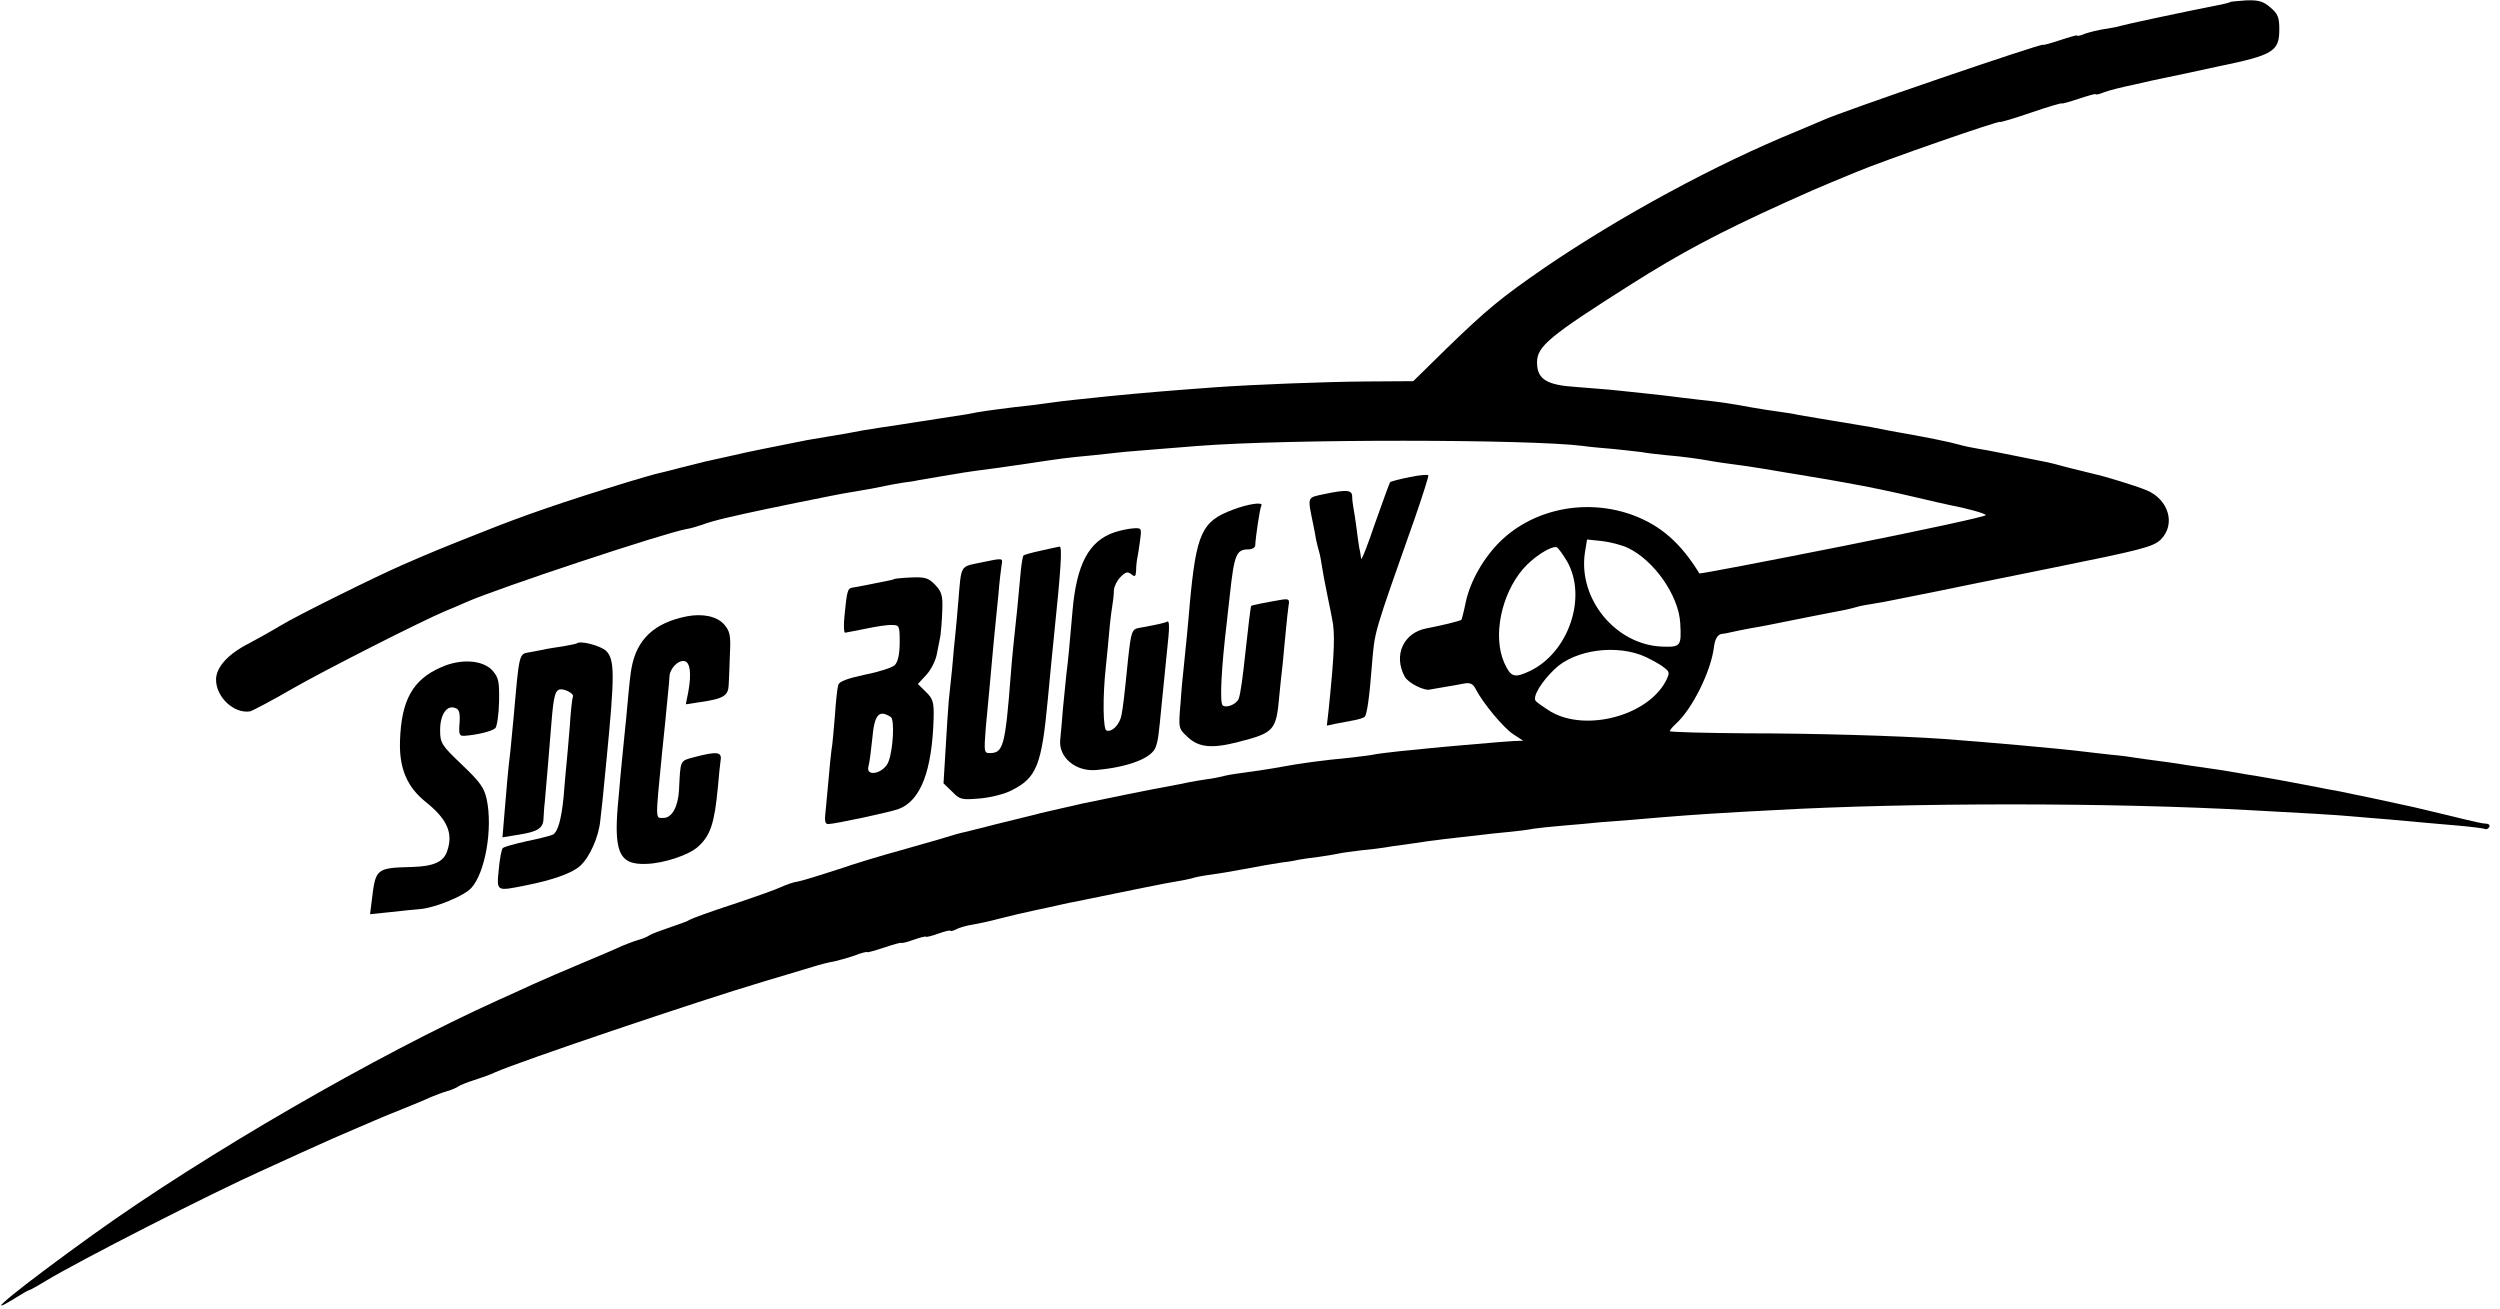 <?xml version="1.0" standalone="no"?>
<!DOCTYPE svg PUBLIC "-//W3C//DTD SVG 20010904//EN"
 "http://www.w3.org/TR/2001/REC-SVG-20010904/DTD/svg10.dtd">
<svg version="1.0" xmlns="http://www.w3.org/2000/svg"
 width="810pt" height="424pt" viewBox="0 0 810 424"
 preserveAspectRatio="xMidYMid meet">

<g transform="translate(0,424) scale(0.1,-0.1)"
fill="#000000" stroke="none">
<path d="M7227 4234 c-1 -2 -14 -5 -27 -8 -133 -26 -318 -66 -330 -70 -8 -3
-31 -7 -51 -10 -20 -3 -48 -10 -63 -15 -14 -6 -26 -9 -26 -6 0 2 -25 -5 -55
-15 -30 -10 -55 -17 -55 -15 0 7 -658 -218 -715 -245 -11 -5 -49 -21 -85 -36
-262 -107 -570 -274 -815 -441 -142 -98 -187 -135 -318 -262 l-108 -106 -152
-1 c-133 -1 -369 -10 -492 -19 -137 -10 -235 -18 -345 -29 -36 -4 -83 -9 -105
-11 -22 -2 -62 -7 -90 -11 -27 -4 -59 -8 -70 -9 -33 -3 -139 -17 -160 -21 -18
-4 -34 -7 -115 -19 -14 -2 -54 -9 -90 -14 -36 -6 -83 -13 -105 -16 -46 -7 -81
-13 -110 -19 -11 -2 -40 -7 -65 -11 -25 -4 -54 -9 -65 -11 -11 -2 -31 -6 -45
-9 -14 -3 -36 -7 -50 -10 -14 -3 -36 -7 -50 -10 -35 -7 -58 -12 -115 -25 -27
-6 -58 -13 -68 -15 -9 -2 -45 -11 -80 -20 -34 -9 -70 -18 -80 -20 -9 -2 -50
-14 -90 -26 -212 -65 -337 -108 -472 -162 -132 -52 -173 -69 -260 -107 -83
-36 -344 -165 -396 -197 -35 -21 -82 -47 -103 -58 -67 -34 -106 -77 -106 -117
0 -57 58 -111 110 -103 8 2 71 35 140 75 103 59 416 218 495 251 11 4 41 17
68 29 103 45 639 223 712 236 14 2 36 9 51 14 15 6 47 15 73 21 25 6 53 12 61
14 52 12 311 65 340 69 56 9 93 16 120 22 13 3 38 7 55 10 16 2 39 5 50 8 11
2 40 7 65 11 25 4 52 9 60 10 26 5 93 14 140 20 25 4 56 8 70 10 132 20 138
21 233 30 40 4 86 9 102 11 33 3 148 12 235 19 291 23 1078 22 1250 0 19 -3
64 -7 100 -10 36 -4 76 -8 90 -10 14 -3 50 -7 80 -10 50 -4 108 -12 151 -20 9
-2 40 -6 69 -10 29 -4 60 -8 69 -10 9 -1 36 -6 61 -10 25 -4 52 -9 60 -10 8
-1 35 -6 60 -10 25 -4 54 -9 65 -11 11 -2 34 -6 50 -9 68 -12 145 -28 225 -47
47 -11 94 -22 105 -24 57 -11 116 -27 119 -33 3 -4 -205 -49 -461 -100 -256
-51 -466 -91 -467 -89 -61 99 -124 154 -213 188 -150 56 -321 23 -431 -83 -55
-54 -98 -129 -113 -198 -6 -30 -13 -56 -14 -57 -3 -4 -66 -19 -113 -28 -75
-14 -108 -87 -71 -156 11 -21 65 -48 83 -42 6 1 27 5 46 8 19 3 47 8 62 11 21
4 30 0 39 -17 23 -46 92 -128 122 -147 l32 -21 -30 -1 c-33 -2 -43 -3 -160
-13 -44 -4 -93 -8 -110 -10 -16 -2 -61 -6 -100 -10 -38 -4 -77 -9 -85 -11 -8
-2 -42 -6 -75 -10 -87 -8 -167 -19 -225 -30 -32 -6 -73 -12 -130 -20 -25 -3
-52 -8 -61 -11 -9 -2 -32 -7 -50 -9 -19 -3 -45 -7 -59 -10 -14 -3 -38 -8 -55
-11 -37 -6 -254 -50 -290 -58 -5 -1 -37 -9 -70 -16 -33 -8 -62 -14 -65 -15 -3
-1 -18 -5 -35 -9 -16 -4 -66 -16 -110 -27 -44 -12 -89 -22 -99 -25 -11 -2 -40
-10 -65 -18 -25 -8 -91 -26 -146 -42 -55 -15 -145 -42 -200 -61 -55 -18 -113
-36 -129 -39 -15 -2 -40 -11 -55 -18 -14 -7 -84 -32 -156 -56 -71 -23 -134
-46 -140 -50 -5 -4 -35 -15 -65 -25 -30 -10 -59 -21 -65 -25 -5 -4 -21 -11
-35 -15 -14 -4 -38 -13 -55 -20 -16 -8 -75 -33 -130 -56 -55 -23 -127 -54
-160 -69 -33 -15 -82 -38 -110 -50 -396 -179 -953 -501 -1316 -762 -232 -167
-372 -280 -250 -204 22 14 43 26 46 26 2 0 26 13 52 29 107 65 540 286 708
361 28 13 84 38 125 57 98 44 106 48 165 73 28 12 59 25 70 30 11 5 49 21 85
35 36 15 79 32 95 40 17 7 41 16 55 20 14 4 30 11 35 15 6 4 28 13 50 20 22 7
54 18 70 26 79 35 655 230 870 294 61 18 131 39 157 47 25 8 57 16 71 18 13 3
43 11 66 19 22 9 41 13 41 11 0 -2 25 5 55 15 30 10 55 17 55 15 0 -2 18 2 40
10 22 8 40 12 40 10 0 -2 18 2 40 10 22 8 40 12 40 9 0 -2 8 0 18 5 9 5 33 12
52 15 19 3 60 12 90 20 30 8 82 20 115 27 33 7 62 13 65 14 3 1 23 5 45 10 22
4 47 9 55 11 127 26 263 54 291 58 20 3 42 8 50 10 8 3 32 8 54 11 36 5 68 10
115 19 57 11 89 16 120 21 19 2 44 6 55 9 11 2 43 7 70 10 28 4 57 9 65 11 8
2 40 6 71 10 31 3 65 7 75 9 11 2 42 7 69 10 28 4 61 9 75 11 22 3 60 8 170
20 14 2 52 6 84 9 33 3 71 8 85 11 14 2 58 7 96 10 39 3 93 8 121 11 28 2 75
6 105 8 30 3 83 7 119 10 58 5 194 14 335 21 444 25 1094 25 1545 0 155 -8
290 -16 330 -20 25 -2 79 -7 120 -10 41 -4 91 -8 110 -10 19 -2 71 -6 115 -10
44 -4 83 -9 87 -11 3 -2 9 0 13 6 3 5 0 10 -7 11 -17 1 -27 3 -133 29 -49 12
-97 23 -105 25 -48 11 -219 47 -240 51 -14 2 -59 11 -100 19 -89 17 -123 23
-170 31 -19 3 -46 7 -60 10 -55 9 -77 13 -123 19 -27 4 -57 8 -66 10 -10 2
-42 6 -71 10 -29 4 -61 8 -72 10 -10 2 -46 7 -81 10 -34 4 -73 8 -87 10 -70 9
-318 31 -455 41 -144 10 -416 18 -632 18 -139 1 -253 4 -253 7 0 3 9 14 20 24
53 48 113 169 123 247 3 27 12 42 25 44 4 0 21 3 37 7 17 4 44 9 60 12 17 3
41 7 55 10 14 3 36 7 50 10 14 3 36 7 50 10 14 3 36 7 50 10 26 5 58 11 98 19
13 3 31 7 40 10 9 3 33 7 52 10 19 3 46 8 60 11 14 3 36 7 50 10 25 5 50 10
100 20 14 3 175 36 359 73 302 61 337 70 362 94 49 49 26 130 -47 160 -37 15
-135 45 -172 53 -9 2 -44 11 -77 19 -33 9 -71 19 -85 21 -14 3 -36 7 -50 10
-14 3 -36 7 -50 10 -14 3 -36 7 -50 10 -14 3 -41 8 -60 11 -19 3 -48 9 -65 14
-28 8 -97 22 -170 35 -16 3 -41 7 -55 10 -54 11 -67 13 -110 20 -25 4 -52 9
-60 10 -8 1 -35 6 -60 10 -25 4 -54 9 -65 11 -11 3 -38 7 -60 10 -22 3 -62 9
-90 14 -64 12 -96 17 -170 25 -33 4 -70 8 -83 10 -29 4 -125 14 -182 20 -25 3
-83 7 -130 11 -99 6 -130 25 -130 80 0 52 40 85 305 253 158 100 281 166 495
263 96 43 92 42 235 101 88 37 465 168 465 162 0 -2 45 11 100 30 55 19 100
32 100 30 0 -2 25 5 55 15 30 10 55 17 55 15 0 -3 12 0 27 6 15 6 59 17 98 25
38 9 79 18 90 20 11 2 91 19 178 38 184 38 202 49 202 122 0 38 -5 50 -29 70
-23 20 -38 24 -77 23 -27 -2 -50 -4 -52 -5z m-1953 -1769 c86 -41 165 -155
170 -244 4 -75 2 -78 -59 -76 -150 6 -272 154 -250 304 l7 43 48 -5 c27 -3 65
-13 84 -22z m-196 -45 c65 -116 4 -294 -121 -354 -51 -24 -62 -20 -83 26 -38
85 -11 221 61 305 33 38 90 75 109 70 4 -2 20 -23 34 -47z m255 -309 c23 -11
50 -26 60 -35 17 -13 17 -17 4 -43 -59 -112 -258 -165 -372 -99 -24 15 -47 31
-50 36 -9 14 19 61 62 102 66 64 204 82 296 39z"/>
<path d="M4567 2694 c-32 -6 -60 -14 -63 -16 -2 -3 -24 -63 -49 -134 -24 -71
-44 -122 -45 -114 -1 8 -3 24 -6 35 -2 11 -6 40 -9 65 -3 25 -8 54 -10 65 -2
11 -4 28 -4 38 -1 20 -20 21 -91 6 -56 -12 -54 -6 -35 -99 3 -14 7 -35 9 -48
3 -13 7 -31 10 -40 3 -9 7 -33 10 -52 3 -19 8 -46 11 -60 3 -14 7 -36 10 -50
3 -14 8 -38 11 -55 10 -46 8 -107 -11 -293 l-6 -53 28 6 c15 3 42 8 58 11 17
3 33 8 37 12 7 8 15 62 23 167 10 114 2 88 140 479 25 72 44 133 43 136 -2 3
-29 1 -61 -6z"/>
<path d="M3993 2588 c-99 -37 -117 -76 -138 -303 -5 -64 -16 -171 -20 -210 -2
-16 -7 -67 -10 -113 -7 -82 -7 -82 23 -110 36 -34 79 -38 164 -16 117 30 123
37 133 150 3 33 8 79 11 104 2 25 7 72 10 105 3 33 7 70 9 83 4 21 1 23 -28
18 -52 -9 -91 -17 -93 -19 -2 -2 -9 -61 -19 -152 -8 -76 -15 -128 -21 -147 -5
-18 -38 -33 -52 -24 -11 6 -5 122 13 271 2 17 6 57 10 90 14 129 21 145 60
145 12 0 22 6 22 13 1 26 15 122 20 129 7 13 -45 5 -94 -14z"/>
<path d="M3610 2515 c-82 -28 -122 -103 -135 -254 -9 -104 -14 -160 -20 -206
-2 -22 -7 -71 -11 -110 -3 -38 -7 -85 -9 -103 -5 -56 50 -102 115 -97 105 9
184 39 195 76 7 20 9 34 19 139 8 80 16 158 22 219 3 31 2 51 -4 47 -7 -4 -33
-10 -89 -20 -26 -4 -28 -11 -38 -101 -13 -130 -16 -152 -21 -180 -5 -31 -30
-58 -49 -52 -11 4 -13 107 -2 207 4 36 9 92 12 125 3 33 8 69 10 80 2 11 4 30
4 43 1 12 10 31 22 43 16 16 23 18 35 8 11 -9 14 -7 15 12 0 13 2 32 4 41 2 9
6 35 9 58 5 39 5 40 -23 38 -16 -1 -43 -7 -61 -13z"/>
<path d="M3373 2456 c-28 -6 -54 -13 -57 -16 -3 -3 -8 -37 -11 -75 -7 -78 -10
-109 -21 -210 -4 -38 -8 -83 -9 -100 -18 -231 -24 -255 -68 -255 -19 0 -19 4
-13 83 4 45 9 98 11 117 2 19 6 69 10 110 4 41 8 89 10 105 2 17 6 62 10 100
3 39 8 80 10 93 4 25 8 25 -69 9 -66 -14 -61 -5 -71 -125 -3 -40 -8 -90 -10
-110 -2 -20 -7 -68 -10 -107 -4 -38 -9 -86 -11 -105 -2 -19 -6 -87 -10 -152
l-7 -116 28 -27 c25 -26 31 -27 90 -22 36 3 81 15 102 26 82 41 98 81 118 296
11 112 14 150 20 205 23 221 27 290 18 289 -4 -1 -31 -6 -60 -13z"/>
<path d="M2897 2364 c-1 -2 -16 -5 -32 -8 -17 -3 -43 -9 -60 -12 -16 -3 -36
-7 -44 -8 -15 -3 -17 -11 -25 -93 -3 -29 -2 -53 2 -53 4 1 34 6 67 13 33 7 71
13 85 12 24 0 25 -3 25 -57 0 -38 -6 -63 -16 -73 -8 -8 -51 -22 -97 -31 -56
-12 -83 -22 -86 -33 -3 -9 -8 -54 -11 -101 -4 -47 -8 -96 -11 -110 -2 -14 -6
-54 -9 -90 -3 -36 -8 -84 -10 -107 -4 -32 -2 -43 8 -43 21 0 203 39 229 49 71
27 108 123 113 295 1 51 -2 62 -25 84 l-26 26 27 29 c15 16 30 46 34 66 4 20
9 47 12 61 2 14 5 51 6 82 2 48 -2 61 -23 83 -21 22 -32 26 -77 24 -29 -1 -54
-4 -56 -5z m-11 -447 c13 -7 8 -105 -7 -144 -14 -39 -76 -53 -65 -15 3 10 8
48 12 87 7 80 21 97 60 72z"/>
<path d="M2225 2243 c-105 -21 -162 -74 -179 -168 -3 -16 -8 -59 -11 -95 -3
-36 -8 -87 -11 -115 -3 -27 -7 -68 -9 -90 -2 -22 -7 -71 -10 -110 -19 -185 -2
-228 90 -224 57 2 138 29 167 56 40 36 53 76 64 193 3 36 7 75 9 88 4 26 -13
28 -85 9 -48 -13 -45 -7 -50 -107 -3 -54 -23 -90 -50 -90 -27 0 -27 -15 -5
210 3 26 16 156 20 200 2 14 3 35 4 47 1 27 28 55 49 51 18 -4 23 -40 12 -100
l-8 -40 46 7 c77 11 92 21 93 57 1 18 3 64 4 101 3 58 0 72 -19 94 -23 26 -69
36 -121 26z"/>
<path d="M1868 2155 c-1 -1 -21 -5 -43 -9 -22 -3 -53 -8 -70 -12 -16 -3 -36
-7 -43 -8 -30 -5 -30 -6 -47 -201 -3 -33 -8 -85 -11 -115 -9 -77 -11 -103 -19
-199 l-7 -84 49 8 c65 10 83 21 84 53 1 15 2 38 4 52 4 46 16 184 21 250 8
102 13 120 37 116 19 -3 38 -17 33 -24 -2 -4 -7 -47 -10 -97 -4 -49 -9 -106
-11 -125 -2 -19 -6 -65 -9 -103 -7 -70 -18 -111 -34 -121 -6 -3 -43 -13 -83
-21 -41 -9 -77 -19 -80 -23 -4 -4 -10 -35 -13 -69 -7 -72 -9 -71 86 -52 87 17
152 40 177 63 31 27 61 94 66 148 5 39 7 63 20 195 27 276 27 326 -1 354 -18
17 -85 35 -96 24z"/>
<path d="M1429 2078 c-92 -40 -129 -107 -133 -239 -3 -88 23 -149 83 -197 70
-56 90 -101 70 -159 -11 -35 -43 -50 -114 -52 -116 -3 -118 -5 -130 -105 l-6
-48 68 7 c37 4 82 9 98 10 48 5 140 43 162 68 45 49 70 192 50 287 -8 37 -21
56 -80 112 -67 64 -71 70 -71 113 0 50 22 82 49 71 13 -4 16 -16 14 -48 -3
-38 -1 -43 16 -42 42 3 90 15 100 25 5 5 11 43 12 85 1 65 -1 78 -21 101 -31
35 -103 40 -167 11z"/>
</g>
</svg>
